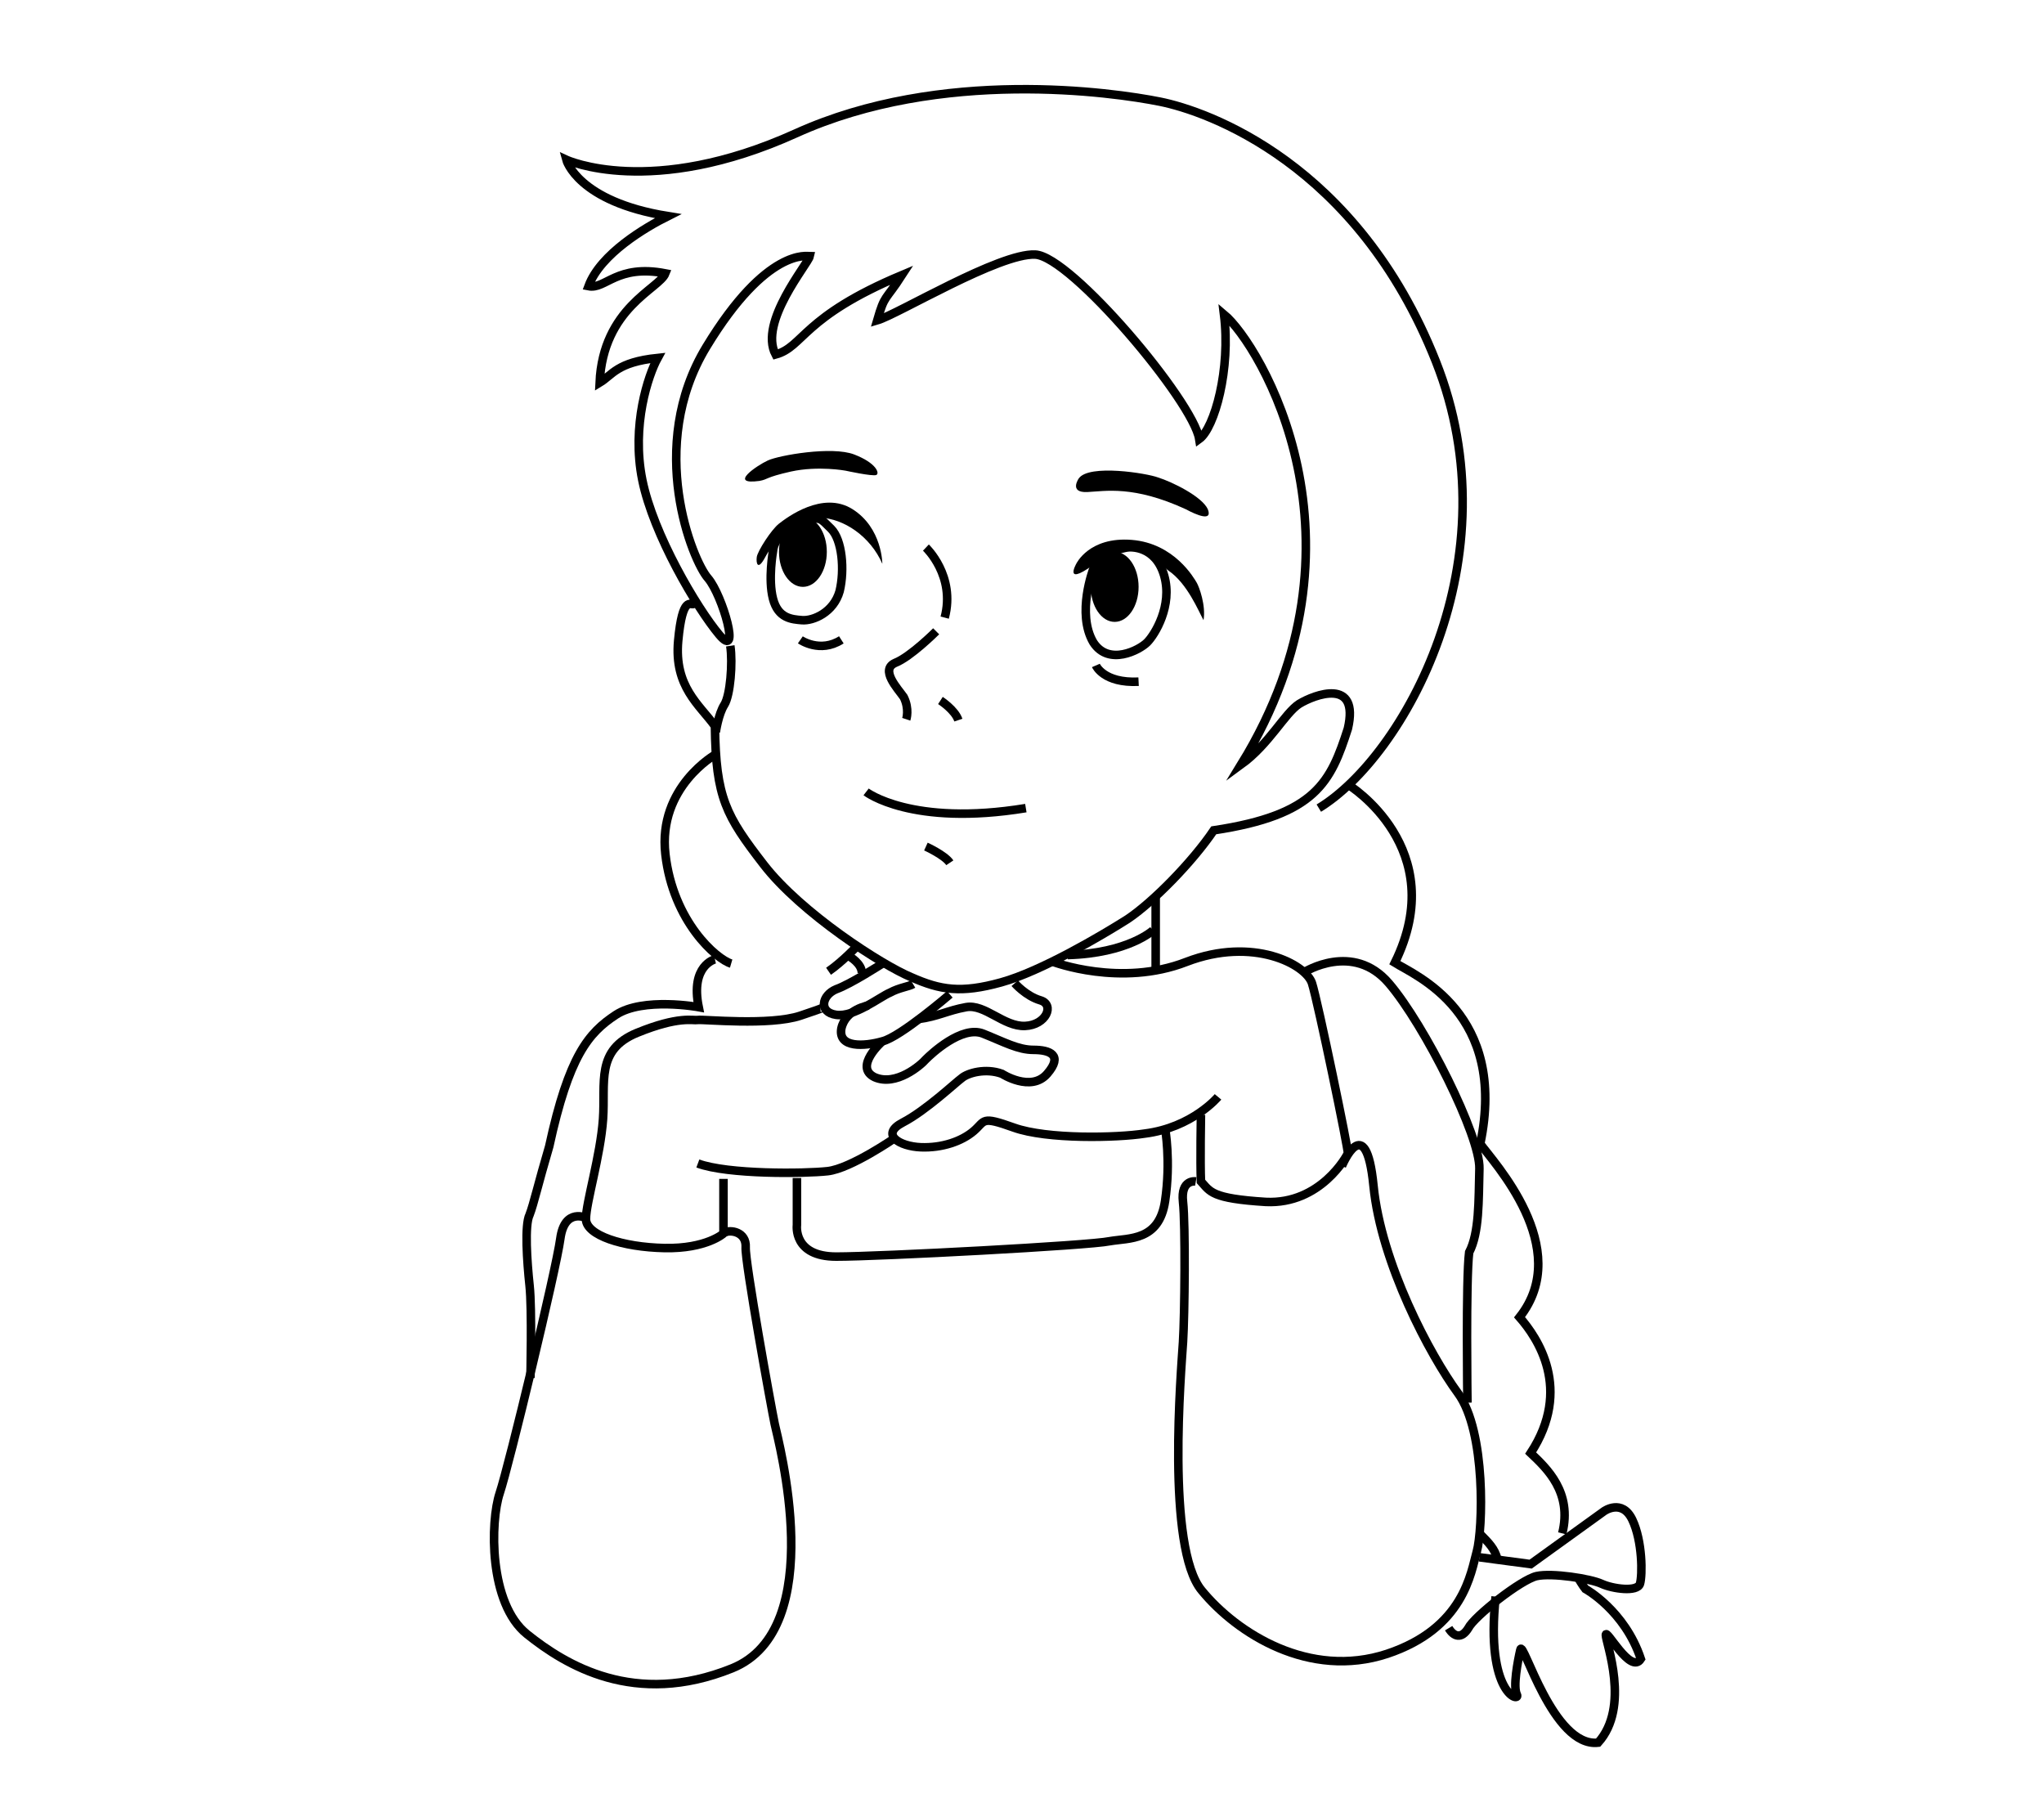 <?xml version="1.0" encoding="utf-8"?>
<!-- Generator: Adobe Illustrator 23.0.1, SVG Export Plug-In . SVG Version: 6.00 Build 0)  -->
<svg version="1.1" id="レイヤー_1" xmlns="http://www.w3.org/2000/svg" xmlns:xlink="http://www.w3.org/1999/xlink" x="0px"
	 y="0px" viewBox="0 0 239.3 210" style="enable-background:new 0 0 239.3 210;" xml:space="preserve">
<style type="text/css">
	.st0{fill:none;stroke:#000000;stroke-miterlimit:10;}
</style>
<g>
	<g>
		<path class="st0" d="M154.4,94.6c9.9-6,22.9-29.1,13.7-52.3S141.3,13,135.8,11.9s-25.6-4-42.6,3.7s-26.9,3.1-26.9,3.1
			s1.3,4.9,11.9,6.6c-2.6,1.3-7.9,4.4-9.3,8.2c2,0.4,3.3-2.6,9-1.5c-0.7,1.8-7.3,4-7.7,12.8c1.5-0.9,2-2.4,6.8-2.9
			c-1.1,2-3.1,7.9-1.8,14.3s6.4,15,9,18.1c2.6,3.1,0.4-4.6-1.3-6.6c-1.8-2-7.3-15.4-0.2-27.1S94.6,30,94.8,30c-0.2,0.9-6,7.7-4,11.5
			c3.3-0.9,3.1-4.4,14.8-9.3c-2,3.1-2,2.2-2.9,5.3c2.4-0.7,14.3-7.9,18.5-7.7c4.2,0.2,18.5,17.2,19.2,21.6c1.8-1.3,3.7-8.2,2.9-14.6
			c4.2,3.5,18.1,26.5,2,52.7c3.3-2.4,5.1-6,6.8-7.1c1.8-1.1,7.1-3.1,5.7,2.9c-2,6.2-3.7,10.1-15.7,11.9c-2.5,3.7-7.1,8.4-10.1,10.4
			c-3,1.9-10.1,6.1-14.8,7.4c-4.7,1.3-7.1,0.9-10.5-0.6c-3.4-1.4-12.9-7.5-17.3-13.2s-5.6-7.8-5.7-16.2c-1.8-2.5-4.8-4.6-4.3-10
			s1.5-4.1,1.8-4.3"/>
		<path class="st0" d="M175.3,182.5c-0.3-1.2-1-1.9-2.1-3"/>
		<path class="st0" d="M184.7,184.6c0.5,0.9,0.9,1.4,0.9,1.4s4.6,2.5,6.5,8.2c-1.2,1.9-4.1-3.7-4.1-2.8s2.9,8.4-0.9,12.6
			c-5.3,0.6-8.8-12.2-9.1-10.9c-0.3,1.3-0.9,4.4-0.4,5.3c0.4,0.9-3.7,0-2.5-11.5"/>
		<path class="st0" d="M157.9,91.9c0,0,12,7.4,5.4,20.8c2.4,1.5,13.2,5.9,10,21.2c1.5,2.1,11,12.2,4.6,20.3
			c2.1,2.4,6.2,8.4,1.3,15.9c1.9,1.8,4.9,4.6,3.7,9.4"/>
		<path d="M126.3,56c0,0-1.2,1.7,1,1.6c2.1-0.1,5.4-0.8,11.5,2c1.3,0.7,3.2,1.5,2.6,0c-0.7-1.5-4.2-3.2-5.8-3.7
			C134.3,55.4,127.5,54.3,126.3,56z"/>
		<path d="M99,55.1c0,0,3.2,0.7,3.6,0.5s0-1.4-2.6-2.4c-2.6-1-8.8,0.1-10.1,0.7c-1.3,0.6-4.7,2.9-1,2.4c1.1-0.2,0.6-0.4,3.7-1.1
			C95.8,54.5,99,55.1,99,55.1z"/>
		<path class="st0" d="M108.4,64.1c0,0,3.5,3.3,2.2,8.2"/>
		<path class="st0" d="M109.6,73.9c0,0-3,3-4.8,3.7c-1.8,0.8,0.3,3,1,4c0.7,1.4,0.3,2.6,0.3,2.6"/>
		<path class="st0" d="M110.1,82c0,0,1.7,1.1,2.1,2.3"/>
		<path class="st0" d="M101.4,92.7c0,0,5.3,4.1,18.7,1.9"/>
		<path class="st0" d="M108.4,99.1c0,0,2.2,1,2.8,1.9"/>
		<path d="M126,66c0,0,1.5-3.2,6.5-2.8c5,0.4,7.3,4.5,7.6,5c0.3,0.5,1.1,2.7,0.8,4.4c-0.6-1.1-1.9-4.3-4.1-5.8
			c-0.8-0.5-3.8-4.8-8.1-1.2C124.3,69,126,66,126,66z"/>
		<path d="M103.3,66c0,0,0-4.2-3.5-6.4s-7.7,1-8.6,1.7s-2.5,3.2-2.6,3.9c-0.1,0.7,0.1,1.7,1,0c0.9-1.7,3.5-4.7,6.4-4.6
			C98.8,60.7,101.9,62.8,103.3,66z"/>
		<path class="st0" d="M90.5,64.5c0,0-0.6,3.3,0,5.6s2.2,2.4,3.4,2.5c1.3,0.1,3.7-0.9,4.4-3.4c0.6-2.5,0.3-6-1-7.3
			c-1.3-1.3-1.2-1.2-2.3-1.2S90.7,62.3,90.5,64.5z"/>
		<path class="st0" d="M128,66.6c0,0-2,5.2,0,8.6c1.8,2.8,5.4,0.9,6.3,0s3-4.3,2-7.8c-1-3.5-3.9-3.4-4.4-3.3S129.4,64.5,128,66.6z"
			/>
		<path class="st0" d="M93.7,74.9c0,0,2.3,1.6,4.8,0"/>
		<path class="st0" d="M128.3,77.9c0,0,0.9,2.1,5,1.9"/>
		<path class="st0" d="M83.8,85.7c0,0,0.3-2.1,1-3.2s1-4.9,0.7-6.9"/>
		<path class="st0" d="M123.3,112.6c0,0,7.9,3,15.6,0c7.8-3,14,0.3,14.7,2.5s4.3,19.6,4.2,19.9s-3.2,6-9.6,5.7
			c-6.4-0.4-6.5-1.2-7.6-2.4c-0.1-2.2,0-7.8,0-7.8"/>
		<path class="st0" d="M83.8,88.3c0,0-6.8,3.8-5.9,11.7s6,12.3,7.7,12.8"/>
		<path class="st0" d="M83.7,112.3c0,0-2.9,0.7-1.9,5.6c0,0-6.5-1.2-9.7,0.9c-3.2,2.1-5.5,4.8-7.8,15.4c-1.3,4.4-1.8,6.7-2.3,8
			c-0.6,1.2-0.3,5.5,0,8.3c0.3,2.8,0.1,10.8,0.1,10.8"/>
		<path class="st0" d="M100.4,110.7c0,0-1.8,1.9-3.4,3"/>
		<path class="st0" d="M99.5,112c0,0,1.4,0.8,1.4,1.9"/>
		<path class="st0" d="M103.3,112.8c0,0-3.7,2.4-5.4,3c-1.7,0.7-2.1,2.7,0,3c2.1,0.3,5.1-2.1,6.3-2.6c1.1-0.6,2.2-0.7,2.7-1"/>
		<path class="st0" d="M111.2,116.4c0,0-5.8,5-7.9,5.5c-2.1,0.6-5.2,0.8-4.8-1.5c0.5-2.3,3.2-2.7,3.2-2.7"/>
		<path class="st0" d="M118.8,115.1c0,0,1.3,1.5,3,2s0.7,2.9-1.8,3c-2.5,0.1-4.7-2.6-6.9-2.2c-2.2,0.4-3.3,1.1-5.6,1.4"/>
		<path class="st0" d="M103.3,121.9c0,0-3.4,3-0.9,4.2c2.5,1.1,5.4-1.4,6-2.1c0.6-0.6,4.2-4,6.7-3c2.5,1,4.1,1.9,5.9,1.9
			c1.9,0,3.5,0.6,1.6,2.8c-1.9,2.2-5.3,0-5.3,0c-1.9-0.7-4-0.1-4.7,0.5c-0.7,0.5-4.2,3.8-6.9,5.2s-0.4,2.8,2.1,2.9
			c2.5,0.1,4.8-0.7,6.2-1.9c1.4-1.2,0.8-1.8,4.7-0.4c3.9,1.4,12.1,1.2,15.3,0.7c5.6-0.7,8.6-4.3,8.6-4.3"/>
		<path class="st0" d="M104.8,133.2c0,0-5.2,3.6-7.9,3.9c-2.7,0.3-11.7,0.4-15.2-0.9"/>
		<path class="st0" d="M84.7,138v6.4c0,0-2,1.8-6.9,1.7c-4.9-0.1-9.2-1.5-9.2-3.4s1.7-7.4,2-11.7c0.3-4.3-0.9-8.1,4-10.1
			c4.9-2,6.5-1.4,7.1-1.5c0.6-0.1,8.4,0.7,12-0.5s2.4-0.9,2.4-0.9"/>
		<path class="st0" d="M68.7,142.6c0,0-2.6-1.3-3.1,2.4c-0.5,3.7-6,26.5-7.1,29.8c-1.1,3.3-1.3,12.9,3.2,16.5c4.5,3.6,12.6,8.6,24,4
			s5.4-26.7,5-28.6s-3.5-19-3.4-20.7c0.1-1.8-1.8-2.1-2.5-1.7"/>
		<path class="st0" d="M93.3,137.9v5.5c0,0-0.5,3.7,4.6,3.7c5.1,0,29.7-1.3,32-1.8c2.3-0.4,5.8,0,6.5-4.7s0-8.5,0-8.5"/>
		<path class="st0" d="M140,138.3c0,0-1.8-0.3-1.5,2.4s0.2,13.2,0,16.4c-0.2,3.2-2,24.1,2.2,29.1c4.1,5,12.6,10.4,21.7,7.4
			c9-3,9.8-9.5,10.5-12c0.7-2.5,1.1-14-2.2-18.5s-9-15.2-9.9-24.3s-3.7-2.3-3.7-2.3"/>
		<line class="st0" x1="135.3" y1="105.1" x2="135.3" y2="113.3"/>
		<path class="st0" d="M135,108.9c0,0-2.9,2.7-10,2.9"/>
		<path class="st0" d="M152.7,113.8c0,0,5.7-3.6,9.9,1.3s10.7,17.9,10.6,21.7s0,7.5-1.2,9.8c-0.4,3.2-0.2,17.6-0.2,17.6"/>
		<path class="st0" d="M173.2,182.3l6,0.8l8.6-6.2c0,0,2.1-1.5,3.3,1s1.2,6.5,0.9,7.5s-3.2,0.6-4.5,0c-1.3-0.6-5.8-1.3-7.6-0.9
			c-1.8,0.4-7.3,4.7-8,6.1c-0.8,1.3-1.7,1-2.3,0"/>
	</g>
	<ellipse cx="94" cy="64.6" rx="2.8" ry="4.1"/>
	<ellipse cx="130.5" cy="68.7" rx="2.8" ry="4.1"/>
</g>
</svg>
